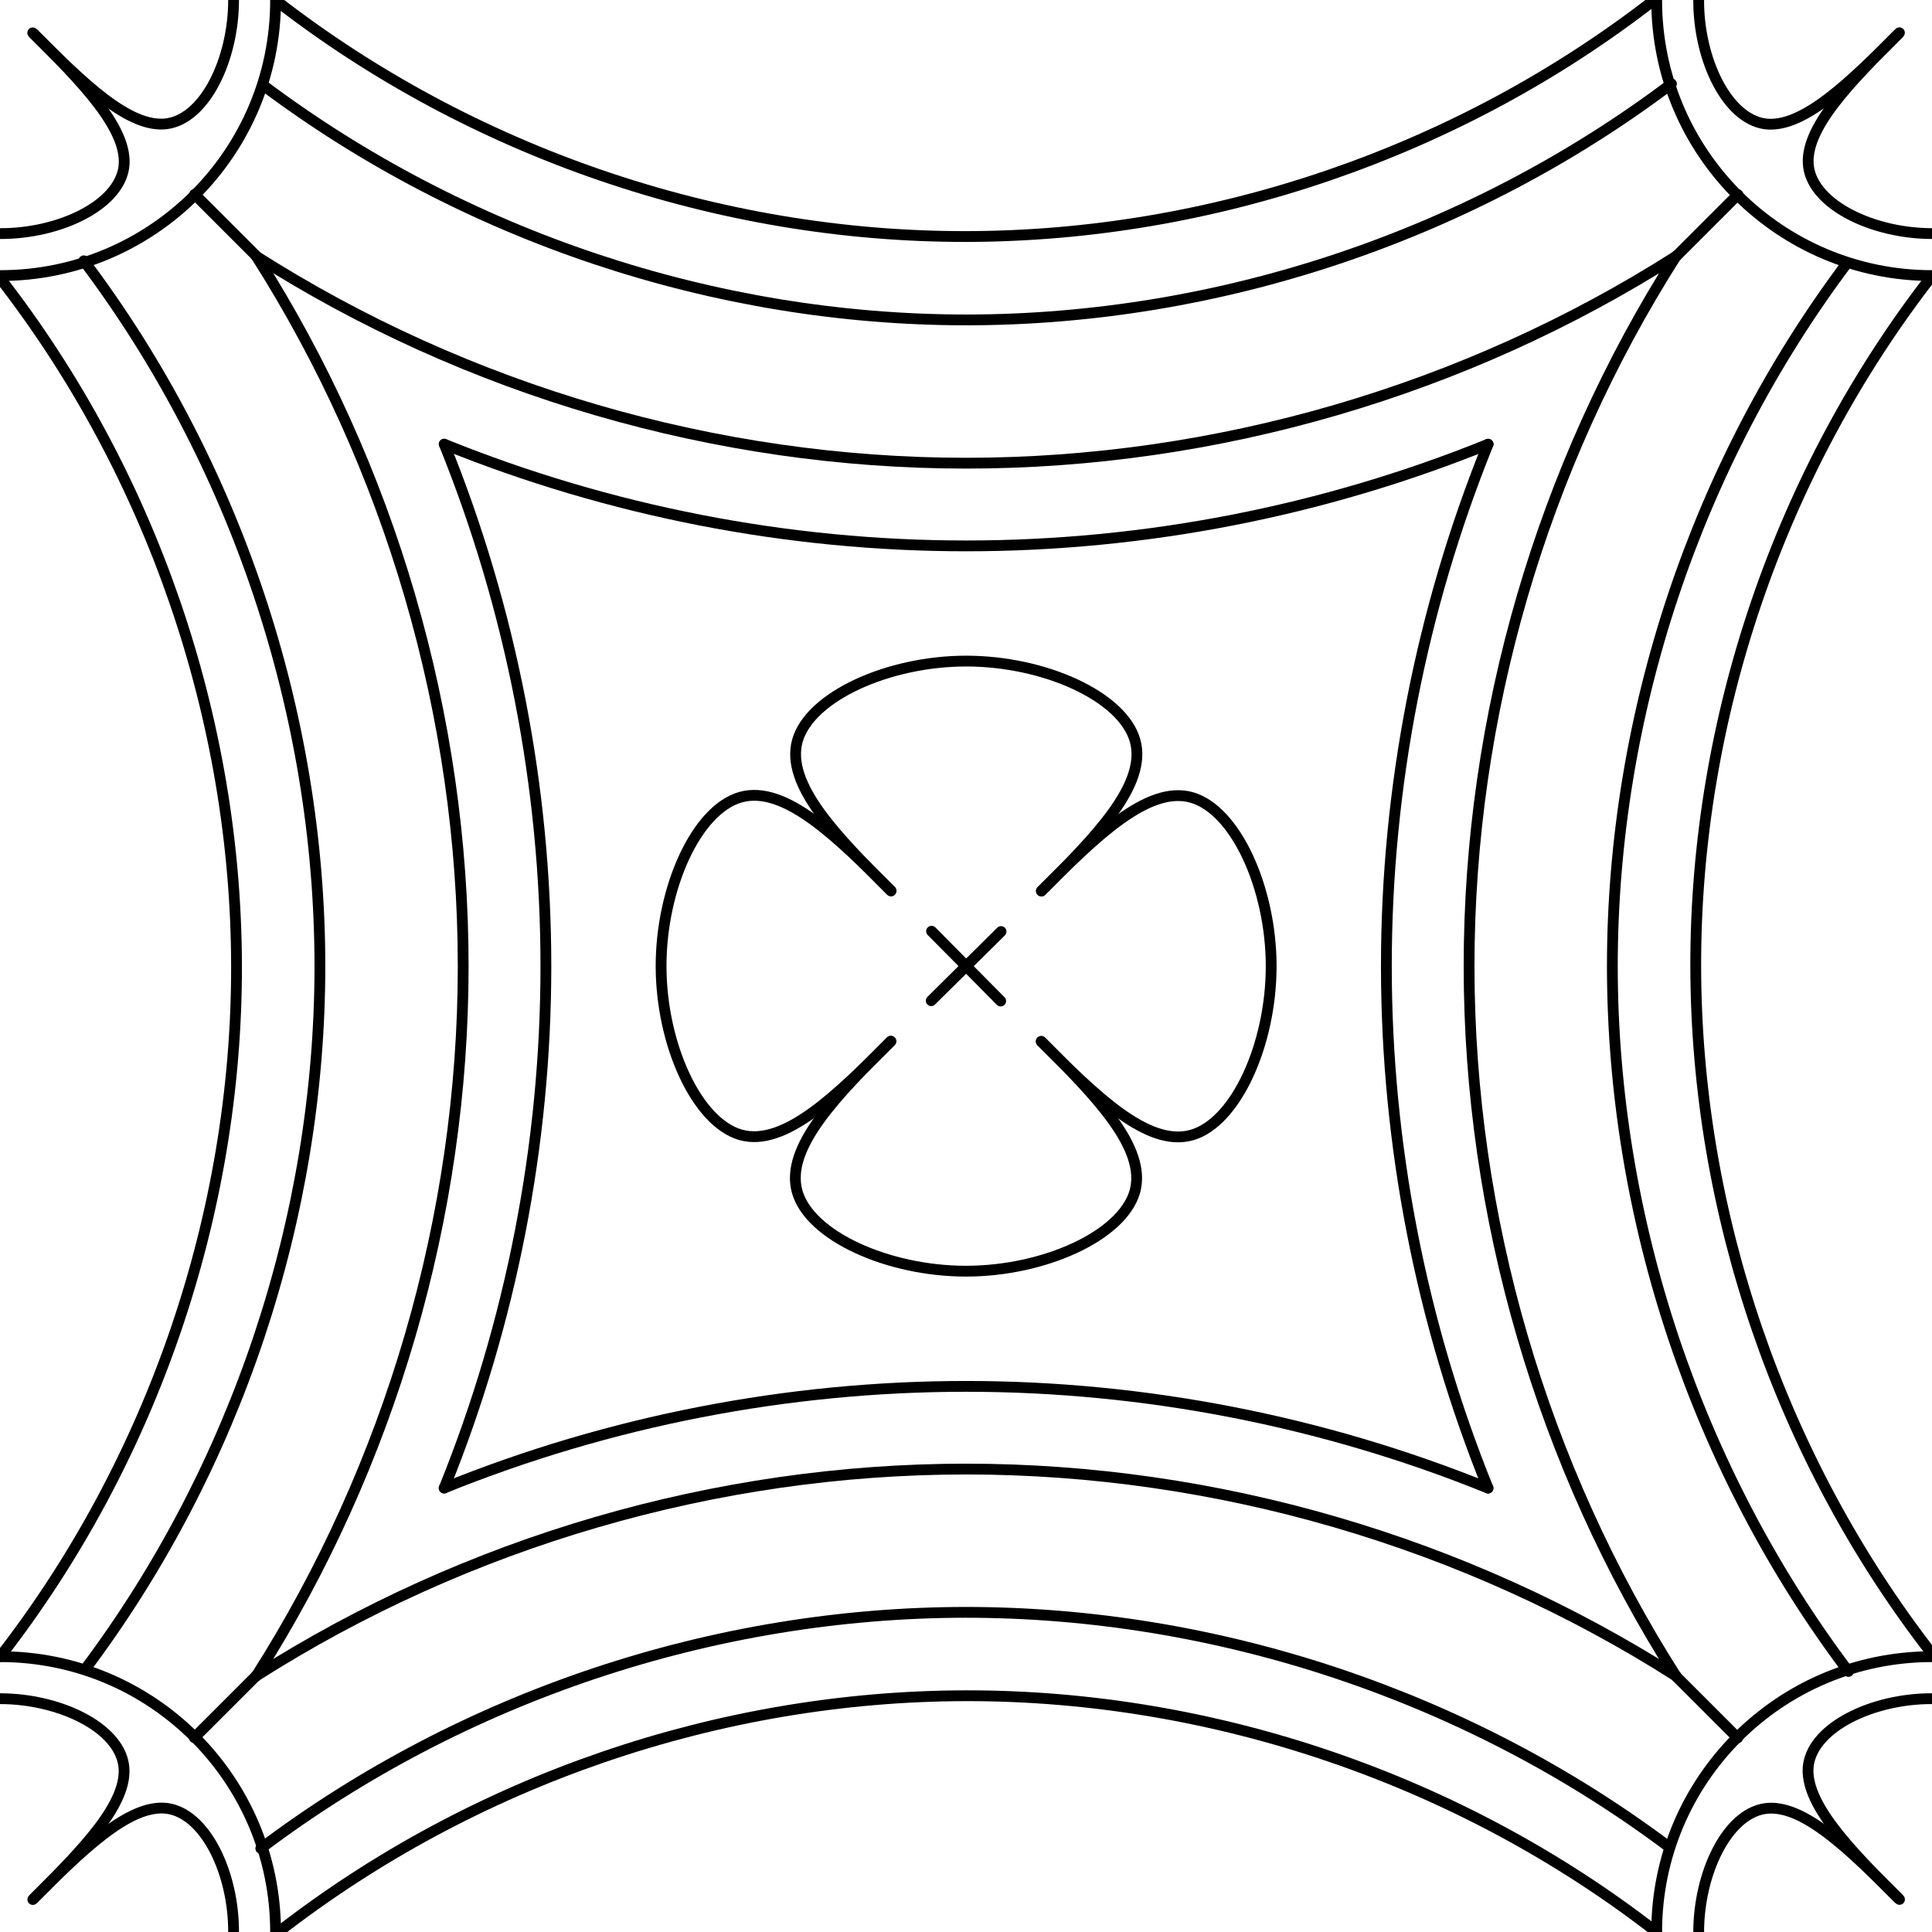 <svg xmlns="http://www.w3.org/2000/svg" xmlns:xlink="http://www.w3.org/1999/xlink" width="84.499" height="84.499" viewBox="0 0 22.357 22.357"><use xlink:href="#a" transform="rotate(-90 11.18 11.18)"/><use xlink:href="#a" transform="rotate(-180 11.18 11.18)"/><use xlink:href="#a" transform="rotate(90 11.18 11.18)"/><g id="a" fill="none" stroke="#000" stroke-width=".125" stroke-linecap="round" stroke-linejoin="round"><ellipse cx="22.357" cy="22.357" rx="3.186" ry="3.186"/><path d="M3.222 22.357c2.255-1.752 5.1-2.73 7.957-2.734 2.866-.004 5.726.975 7.99 2.734"/><path d="M3.018 21.39c2.33-1.757 5.24-2.73 8.158-2.732 2.91 0 5.815.97 8.142 2.718"/><path d="M19.395 19.395C16.955 17.84 14.07 17 11.18 17c-2.893 0-5.78.842-8.218 2.396"/><path d="M17.22 17.22c-1.915-.775-3.978-1.177-6.04-1.177-2.065 0-4.128.402-6.04 1.176M2.962 19.395l-.713.713"/><path d="M21.967 21.967c-.55-.55-1.102-1.102-1.542-1.038-.44.064-.767.746-.768 1.428-.002.682.324 1.366.766 1.43.442.06 1-.496 1.557-1.054" id="b"/><use xlink:href="#b" transform="rotate(90 22.357 22.357)"/><path d="M10.307 12.05c-.614.614-1.227 1.227-1.082 1.74.145.512 1.05.92 1.954.92.903 0 1.807-.41 1.953-.92.145-.512-.47-1.126-1.083-1.74M11.18 11.18l-.404.4"/></g></svg>